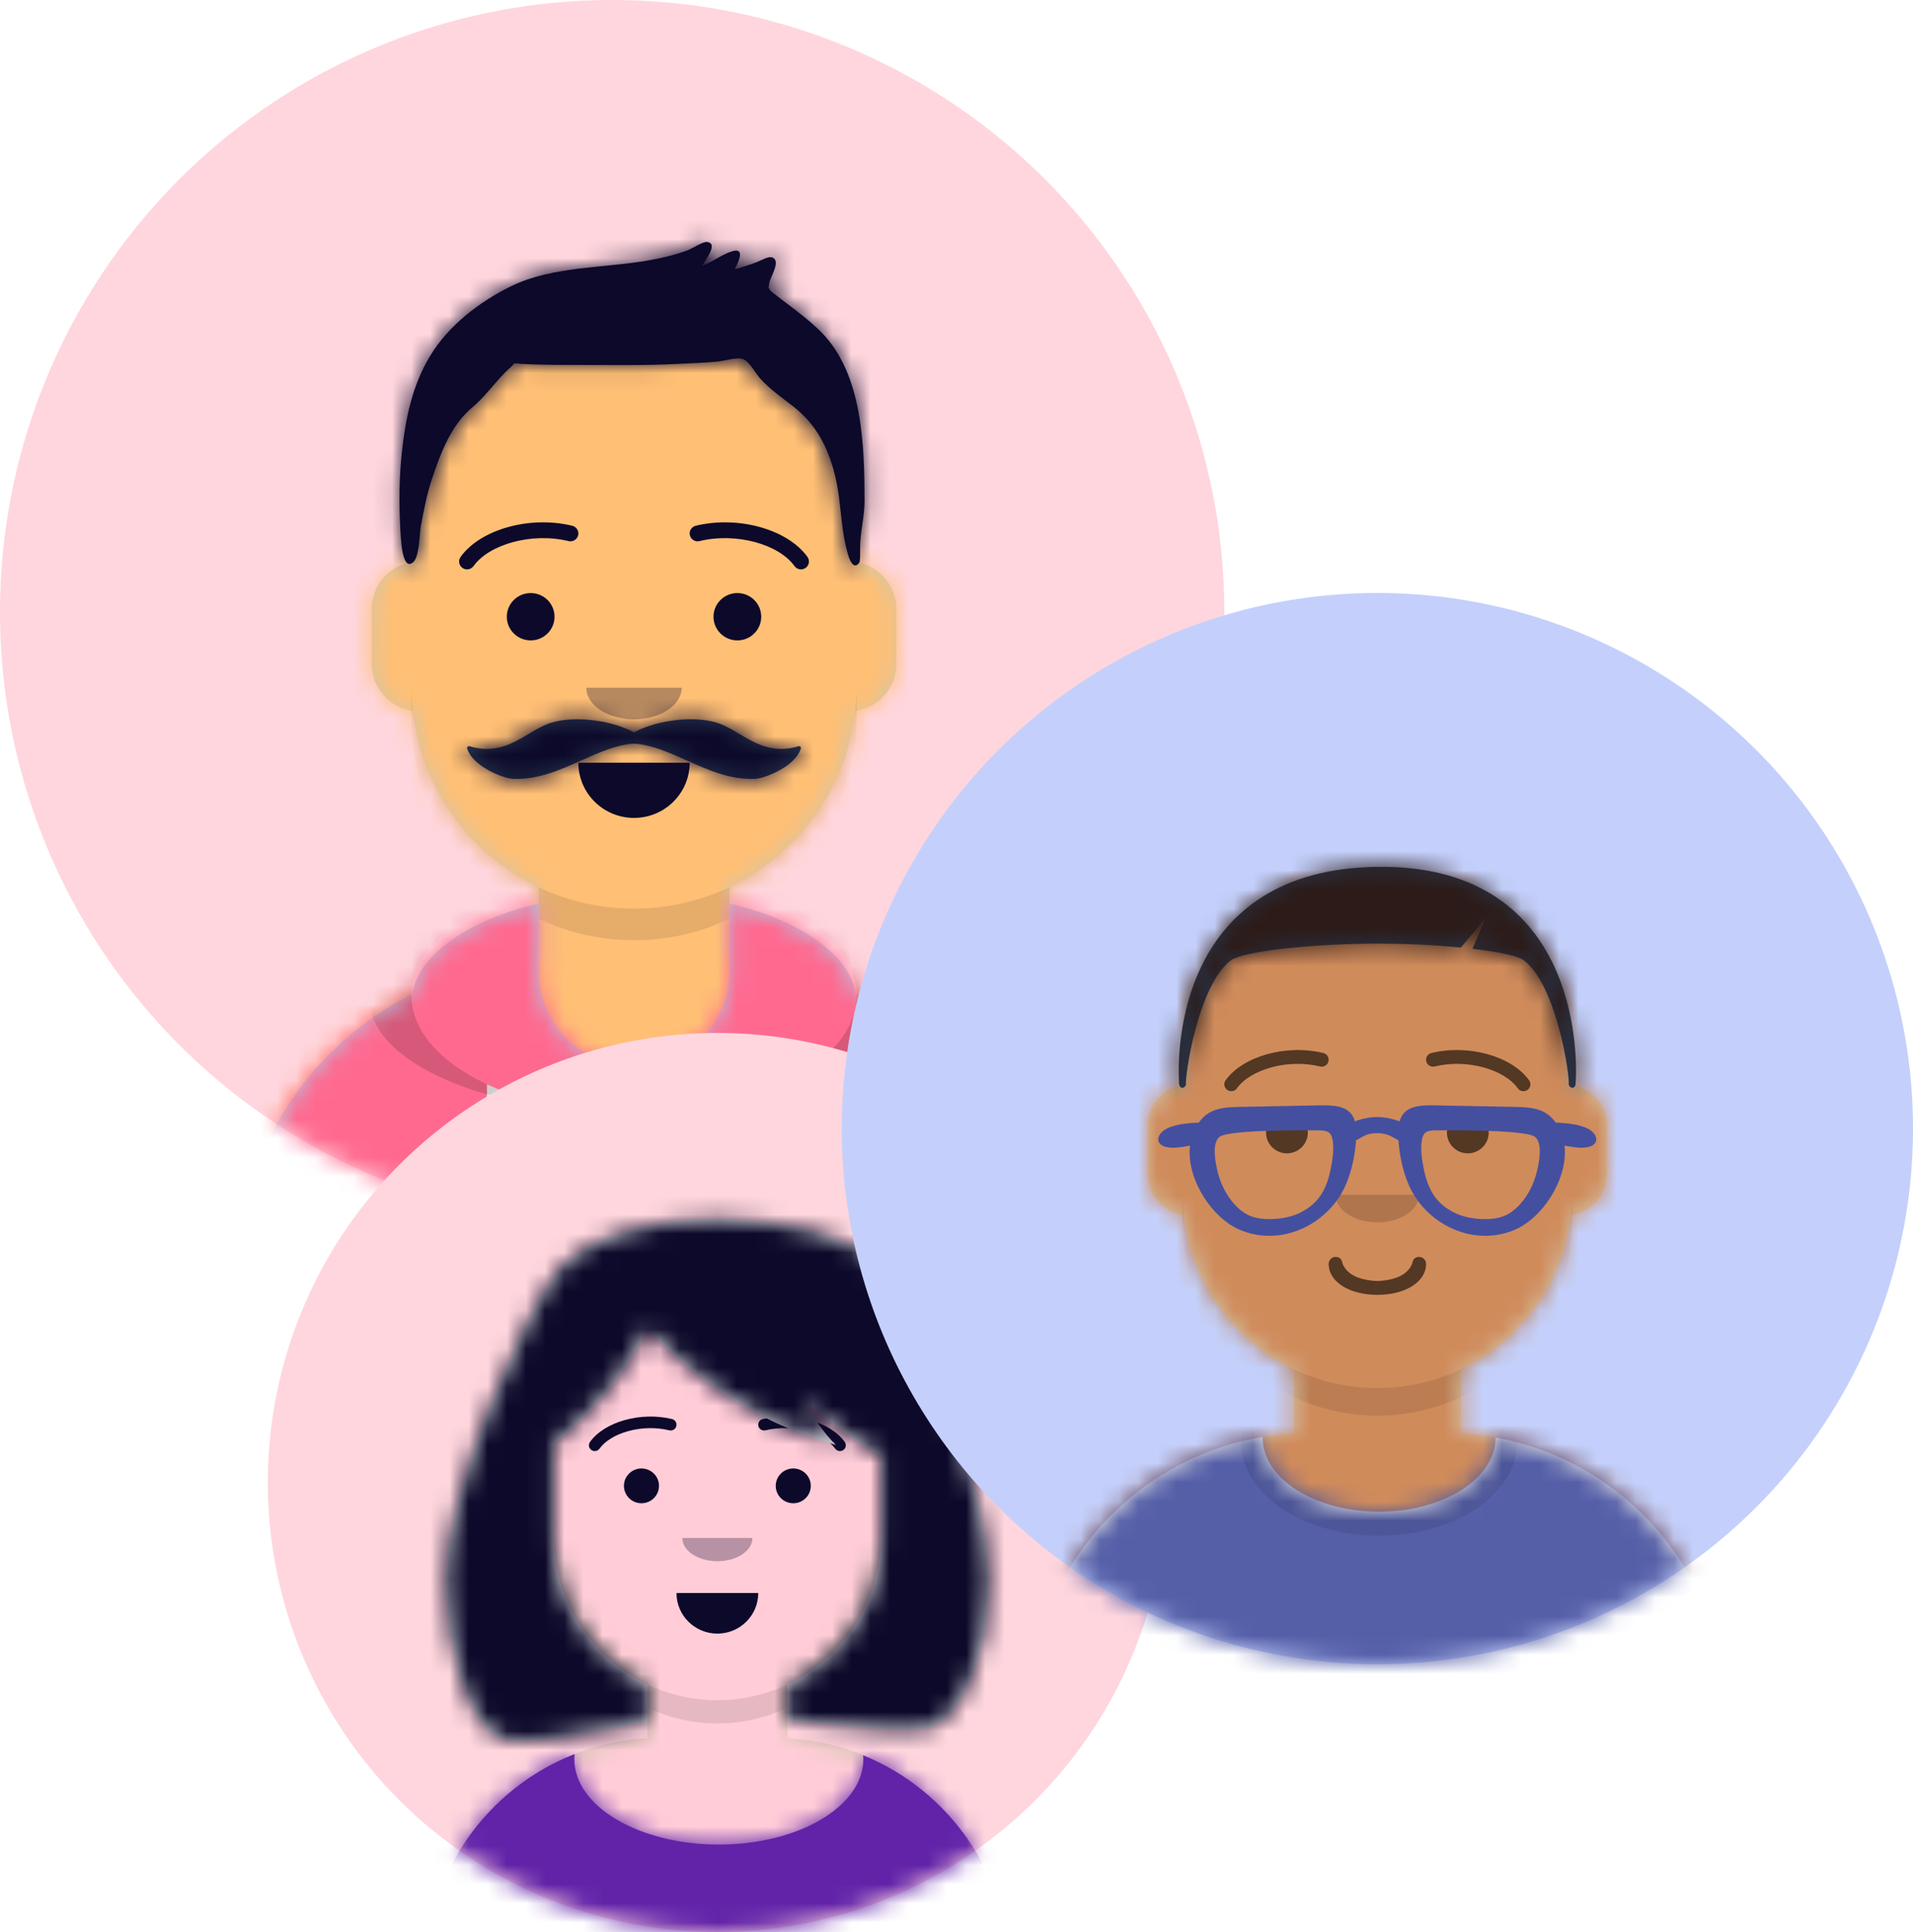 <svg width="100" height="101" viewBox="0 0 100 101" fill="none" xmlns="http://www.w3.org/2000/svg">
<circle cx="32" cy="32" r="32" fill="#FFD6DD"/>
<mask id="mask0_430_12709" style="mask-type:alpha" maskUnits="userSpaceOnUse" x="0" y="0" width="64" height="64">
<circle cx="32" cy="32" r="32" fill="#C4C4C4"/>
</mask>
<g mask="url(#mask0_430_12709)">
<path fill-rule="evenodd" clip-rule="evenodd" d="M33.143 16.567C26.716 16.567 21.507 21.777 21.507 28.203V29.388C20.327 29.586 19.429 30.611 19.429 31.847V34.697C19.429 35.957 20.364 36.999 21.579 37.167C22.033 41.248 24.597 44.691 28.156 46.382V50.207C19.355 50.681 12.364 57.968 12.364 66.887H53.922C53.922 57.968 46.931 50.681 38.13 50.207V46.382C41.689 44.691 44.253 41.248 44.707 37.167C45.922 36.999 46.857 35.957 46.857 34.697V31.847C46.857 30.611 45.959 29.586 44.779 29.388V28.203C44.779 21.777 39.57 16.567 33.143 16.567Z" fill="#D0C6AC"/>
<mask id="mask1_430_12709" style="mask-type:alpha" maskUnits="userSpaceOnUse" x="12" y="16" width="42" height="51">
<path fill-rule="evenodd" clip-rule="evenodd" d="M33.143 16.567C26.716 16.567 21.507 21.777 21.507 28.203V29.388C20.327 29.586 19.429 30.611 19.429 31.847V34.697C19.429 35.957 20.364 36.999 21.579 37.167C22.033 41.248 24.597 44.691 28.156 46.382V50.207C19.355 50.681 12.364 57.968 12.364 66.887H53.922C53.922 57.968 46.931 50.681 38.13 50.207V46.382C41.689 44.691 44.253 41.248 44.707 37.167C45.922 36.999 46.857 35.957 46.857 34.697V31.847C46.857 30.611 45.959 29.586 44.779 29.388V28.203C44.779 21.777 39.57 16.567 33.143 16.567Z" fill="white"/>
</mask>
<g mask="url(#mask1_430_12709)">
<rect x="5.714" y="16.567" width="54.857" height="50.32" fill="#FFBF75"/>
<path fill-rule="evenodd" clip-rule="evenodd" d="M21.507 35.865V37.515C21.507 43.942 26.717 49.151 33.143 49.151C39.57 49.151 44.78 43.942 44.78 37.515V35.865C44.78 42.292 39.57 47.502 33.143 47.502C26.717 47.502 21.507 42.292 21.507 35.865Z" fill="black" fill-opacity="0.1"/>
</g>
<path fill-rule="evenodd" clip-rule="evenodd" d="M28.156 47.232C24.503 48.094 21.897 49.872 21.547 51.968C16.099 54.719 12.364 60.367 12.364 66.887H53.922C53.922 60.367 50.187 54.719 44.739 51.968C44.389 49.872 41.783 48.094 38.13 47.232V50.764C38.13 53.518 35.897 55.751 33.143 55.751C30.389 55.751 28.156 53.518 28.156 50.764V47.232Z" fill="#B7C1DB"/>
<mask id="mask2_430_12709" style="mask-type:alpha" maskUnits="userSpaceOnUse" x="12" y="47" width="42" height="20">
<path fill-rule="evenodd" clip-rule="evenodd" d="M28.156 47.232C24.503 48.094 21.897 49.872 21.547 51.968C16.099 54.719 12.364 60.367 12.364 66.887H53.922C53.922 60.367 50.187 54.719 44.739 51.968C44.389 49.872 41.783 48.094 38.13 47.232V50.764C38.13 53.518 35.897 55.751 33.143 55.751C30.389 55.751 28.156 53.518 28.156 50.764V47.232Z" fill="white"/>
</mask>
<g mask="url(#mask2_430_12709)">
<rect x="5.714" y="44.202" width="54.857" height="22.685" fill="#FF6990"/>
<path fill-rule="evenodd" clip-rule="evenodd" d="M26.909 57.264C26.396 57.09 25.909 56.896 25.455 56.683V66.887H26.909V57.264ZM39.377 57.264C39.89 57.09 40.377 56.896 40.831 56.683V64.51C40.831 64.912 40.506 65.237 40.104 65.237C39.702 65.237 39.377 64.912 39.377 64.51V57.264Z" fill="#F4F4F4"/>
<path fill-rule="evenodd" clip-rule="evenodd" d="M33.143 58.226C39.569 58.226 44.779 55.456 44.779 52.039C44.779 50.005 42.933 48.2 40.083 47.072C44.196 48.108 46.961 50.037 46.961 52.245C46.961 55.548 40.775 58.226 33.143 58.226ZM26.203 47.072C23.353 48.2 21.506 50.005 21.506 52.039C21.506 55.456 26.716 58.226 33.143 58.226C25.511 58.226 19.325 55.548 19.325 52.245C19.325 50.037 22.09 48.108 26.203 47.072Z" fill="black" fill-opacity="0.16"/>
</g>
<path fill-rule="evenodd" clip-rule="evenodd" d="M30.233 39.871C30.233 41.466 31.536 42.758 33.142 42.758V42.758C34.749 42.758 36.052 41.466 36.052 39.871" fill="#0C092A"/>
<g opacity="0.3">
<path fill-rule="evenodd" clip-rule="evenodd" d="M30.649 35.953C30.649 36.864 31.766 37.603 33.143 37.603V37.603C34.52 37.603 35.636 36.864 35.636 35.953" fill="#0C092A"/>
</g>
<ellipse cx="27.74" cy="32.241" rx="1.247" ry="1.237" fill="#0C092A"/>
<ellipse cx="38.545" cy="32.241" rx="1.247" ry="1.237" fill="#0C092A"/>
<path d="M24.754 29.592C25.568 28.456 27.798 27.819 29.719 28.287C29.942 28.342 30.167 28.206 30.222 27.985C30.276 27.764 30.14 27.541 29.917 27.486C27.686 26.943 25.104 27.68 24.077 29.114C23.944 29.3 23.988 29.558 24.175 29.69C24.362 29.822 24.621 29.778 24.754 29.592Z" fill="#0C092A"/>
<path d="M41.531 29.592C40.718 28.456 38.488 27.819 36.566 28.287C36.344 28.342 36.119 28.206 36.064 27.985C36.009 27.764 36.145 27.541 36.368 27.486C38.599 26.943 41.182 27.68 42.209 29.114C42.342 29.3 42.298 29.558 42.111 29.69C41.924 29.822 41.664 29.778 41.531 29.592Z" fill="#0C092A"/>
<mask id="mask3_430_12709" style="mask-type:alpha" maskUnits="userSpaceOnUse" x="5" y="9" width="56" height="58">
<rect x="5.714" y="9.143" width="54.857" height="57.744" fill="white"/>
</mask>
<g mask="url(#mask3_430_12709)">
<path fill-rule="evenodd" clip-rule="evenodd" d="M27.646 38.361C27.984 38.16 28.312 37.965 28.652 37.836C29.73 37.427 31.731 37.543 33.142 38.282C34.554 37.543 36.555 37.427 37.633 37.836C37.973 37.965 38.301 38.16 38.639 38.361C39.496 38.871 40.416 39.418 41.737 39.011C41.814 38.987 41.889 39.056 41.866 39.13C41.58 40.06 39.994 40.697 39.455 40.718C38.165 40.768 37.013 40.252 35.896 39.752C34.973 39.338 34.074 38.936 33.142 38.873C32.211 38.936 31.312 39.338 30.389 39.752C29.272 40.252 28.12 40.768 26.83 40.718C26.291 40.697 24.705 40.06 24.419 39.13C24.396 39.056 24.471 38.987 24.548 39.011C25.869 39.418 26.789 38.871 27.646 38.361Z" fill="#28354B"/>
<mask id="mask4_430_12709" style="mask-type:alpha" maskUnits="userSpaceOnUse" x="24" y="37" width="18" height="4">
<path fill-rule="evenodd" clip-rule="evenodd" d="M27.646 38.361C27.984 38.16 28.312 37.965 28.652 37.836C29.73 37.427 31.731 37.543 33.142 38.282C34.554 37.543 36.555 37.427 37.633 37.836C37.973 37.965 38.301 38.16 38.639 38.361C39.496 38.871 40.416 39.418 41.737 39.011C41.814 38.987 41.889 39.056 41.866 39.13C41.58 40.06 39.994 40.697 39.455 40.718C38.165 40.768 37.013 40.252 35.896 39.752C34.973 39.338 34.074 38.936 33.142 38.873C32.211 38.936 31.312 39.338 30.389 39.752C29.272 40.252 28.12 40.768 26.83 40.718C26.291 40.697 24.705 40.06 24.419 39.13C24.396 39.056 24.471 38.987 24.548 39.011C25.869 39.418 26.789 38.871 27.646 38.361Z" fill="white"/>
</mask>
<g mask="url(#mask4_430_12709)">
<rect x="15.688" y="23.991" width="34.909" height="31.347" fill="#0C092A"/>
</g>
<path fill-rule="evenodd" clip-rule="evenodd" d="M42.94 17.376C42.367 16.794 41.701 16.3 41.053 15.805C40.91 15.696 40.765 15.59 40.625 15.477C40.593 15.451 40.268 15.22 40.229 15.134C40.136 14.93 40.19 15.089 40.203 14.845C40.219 14.536 40.854 13.663 40.38 13.463C40.172 13.375 39.8 13.609 39.6 13.687C39.209 13.838 38.814 13.967 38.409 14.079C38.603 13.696 38.972 12.929 38.278 13.134C37.738 13.294 37.234 13.705 36.691 13.898C36.87 13.606 37.589 12.7 36.94 12.649C36.738 12.633 36.15 13.01 35.932 13.09C35.28 13.331 34.614 13.486 33.93 13.608C31.603 14.024 28.882 13.906 26.729 14.957C25.07 15.768 23.431 17.025 22.472 18.627C21.548 20.171 21.202 21.86 21.009 23.629C20.867 24.927 20.855 26.269 20.922 27.572C20.944 27.998 20.992 29.966 21.617 29.37C21.928 29.073 21.926 27.874 22.004 27.468C22.16 26.661 22.31 25.85 22.57 25.069C23.029 23.691 23.57 22.224 24.712 21.275C25.445 20.667 25.959 19.844 26.661 19.23C26.976 18.954 26.735 18.983 27.242 19.019C27.582 19.043 27.924 19.052 28.265 19.061C29.054 19.082 29.844 19.076 30.633 19.079C32.222 19.085 33.803 19.107 35.391 19.025C36.096 18.988 36.803 18.968 37.507 18.903C37.9 18.867 38.597 18.617 38.921 18.808C39.217 18.983 39.525 19.554 39.737 19.787C40.239 20.34 40.838 20.762 41.426 21.215C42.65 22.159 43.269 23.345 43.641 24.821C44.011 26.292 43.907 27.656 44.366 29.103C44.447 29.357 44.66 29.796 44.923 29.403C44.972 29.33 44.96 28.928 44.96 28.697C44.96 27.765 45.197 27.066 45.194 26.128C45.183 23.275 45.09 19.556 42.94 17.376Z" fill="#0C092A"/>
<mask id="mask5_430_12709" style="mask-type:alpha" maskUnits="userSpaceOnUse" x="20" y="12" width="26" height="18">
<path fill-rule="evenodd" clip-rule="evenodd" d="M42.94 17.376C42.367 16.794 41.701 16.3 41.053 15.805C40.91 15.696 40.765 15.59 40.625 15.477C40.593 15.451 40.268 15.22 40.229 15.134C40.136 14.93 40.19 15.089 40.203 14.845C40.219 14.536 40.854 13.663 40.38 13.463C40.172 13.375 39.8 13.609 39.6 13.687C39.209 13.838 38.814 13.967 38.409 14.079C38.603 13.696 38.972 12.929 38.278 13.134C37.738 13.294 37.234 13.705 36.691 13.898C36.87 13.606 37.589 12.7 36.94 12.649C36.738 12.633 36.15 13.01 35.932 13.09C35.28 13.331 34.614 13.486 33.93 13.608C31.603 14.024 28.882 13.906 26.729 14.957C25.07 15.768 23.431 17.025 22.472 18.627C21.548 20.171 21.202 21.86 21.009 23.629C20.867 24.927 20.855 26.269 20.922 27.572C20.944 27.998 20.992 29.966 21.617 29.37C21.928 29.073 21.926 27.874 22.004 27.468C22.16 26.661 22.31 25.85 22.57 25.069C23.029 23.691 23.57 22.224 24.712 21.275C25.445 20.667 25.959 19.844 26.661 19.23C26.976 18.954 26.735 18.983 27.242 19.019C27.582 19.043 27.924 19.052 28.265 19.061C29.054 19.082 29.844 19.076 30.633 19.079C32.222 19.085 33.803 19.107 35.391 19.025C36.096 18.988 36.803 18.968 37.507 18.903C37.9 18.867 38.597 18.617 38.921 18.808C39.217 18.983 39.525 19.554 39.737 19.787C40.239 20.34 40.838 20.762 41.426 21.215C42.65 22.159 43.269 23.345 43.641 24.821C44.011 26.292 43.907 27.656 44.366 29.103C44.447 29.357 44.66 29.796 44.923 29.403C44.972 29.33 44.96 28.928 44.96 28.697C44.96 27.765 45.197 27.066 45.194 26.128C45.183 23.275 45.09 19.556 42.94 17.376Z" fill="white"/>
</mask>
<g mask="url(#mask5_430_12709)">
<rect x="5.714" y="9.143" width="54.857" height="57.744" fill="#0C092A"/>
</g>
</g>
</g>
<circle cx="37.5" cy="77.5" r="23.5" fill="#FFD6DD"/>
<mask id="mask6_430_12709" style="mask-type:alpha" maskUnits="userSpaceOnUse" x="14" y="54" width="47" height="47">
<circle cx="37.5" cy="77.5" r="23.5" fill="#C4C4C4"/>
</mask>
<g mask="url(#mask6_430_12709)">
<path fill-rule="evenodd" clip-rule="evenodd" d="M37.5 66.166C32.781 66.166 28.954 69.992 28.954 74.712V75.582C28.088 75.727 27.428 76.48 27.428 77.388V79.48C27.428 80.406 28.116 81.171 29.007 81.294C29.341 84.291 31.224 86.82 33.838 88.062V90.871C27.374 91.219 22.24 96.57 22.24 103.12H52.76C52.76 96.57 47.626 91.219 41.162 90.871V88.062C43.776 86.82 45.659 84.291 45.993 81.294C46.885 81.171 47.571 80.406 47.571 79.48V77.388C47.571 76.48 46.911 75.727 46.045 75.582V74.712C46.045 69.992 42.219 66.166 37.5 66.166Z" fill="#D0C6AC"/>
<mask id="mask7_430_12709" style="mask-type:alpha" maskUnits="userSpaceOnUse" x="22" y="66" width="31" height="38">
<path fill-rule="evenodd" clip-rule="evenodd" d="M37.5 66.166C32.781 66.166 28.954 69.992 28.954 74.712V75.582C28.088 75.727 27.428 76.48 27.428 77.388V79.48C27.428 80.406 28.116 81.171 29.007 81.294C29.341 84.291 31.224 86.82 33.838 88.062V90.871C27.374 91.219 22.24 96.57 22.24 103.12H52.76C52.76 96.57 47.626 91.219 41.162 90.871V88.062C43.776 86.82 45.659 84.291 45.993 81.294C46.885 81.171 47.571 80.406 47.571 79.48V77.388C47.571 76.48 46.911 75.727 46.045 75.582V74.712C46.045 69.992 42.219 66.166 37.5 66.166Z" fill="white"/>
</mask>
<g mask="url(#mask7_430_12709)">
<rect width="40.286" height="36.954" transform="translate(17.357 66.166)" fill="#FFCCD7"/>
<rect x="17.357" y="66.166" width="40.286" height="36.954" fill="#FFCCD7"/>
<path fill-rule="evenodd" clip-rule="evenodd" d="M28.955 80.338V81.55C28.955 86.27 32.781 90.096 37.5 90.096C42.22 90.096 46.045 86.27 46.045 81.55V80.338C46.045 85.058 42.22 88.884 37.5 88.884C32.781 88.884 28.955 85.058 28.955 80.338Z" fill="black" fill-opacity="0.1"/>
</g>
<path fill-rule="evenodd" clip-rule="evenodd" d="M37.576 96.43C41.748 96.43 45.13 94.431 45.13 91.966C45.13 91.897 45.127 91.829 45.122 91.762C49.602 93.587 52.76 97.985 52.76 103.12H22.24C22.24 97.924 25.473 93.484 30.036 91.699C30.027 91.787 30.023 91.876 30.023 91.966C30.023 94.431 33.405 96.43 37.576 96.43Z" fill="#6223A9"/>
<mask id="mask8_430_12709" style="mask-type:alpha" maskUnits="userSpaceOnUse" x="22" y="91" width="31" height="13">
<path fill-rule="evenodd" clip-rule="evenodd" d="M37.576 96.43C41.748 96.43 45.13 94.431 45.13 91.966C45.13 91.897 45.127 91.829 45.122 91.762C49.602 93.587 52.76 97.985 52.76 103.12H22.24C22.24 97.924 25.473 93.484 30.036 91.699C30.027 91.787 30.023 91.876 30.023 91.966C30.023 94.431 33.405 96.43 37.576 96.43Z" fill="white"/>
</mask>
<g mask="url(#mask8_430_12709)">
<rect x="17.357" y="86.461" width="40.286" height="16.66" fill="#6223A9"/>
</g>
<path fill-rule="evenodd" clip-rule="evenodd" d="M35.363 83.28C35.363 84.451 36.32 85.401 37.5 85.401V85.401C38.679 85.401 39.636 84.451 39.636 83.28" fill="#0C092A"/>
<g opacity="0.3">
<path fill-rule="evenodd" clip-rule="evenodd" d="M35.669 80.403C35.669 81.072 36.488 81.615 37.5 81.615V81.615C38.511 81.615 39.331 81.072 39.331 80.403" fill="#0C092A"/>
</g>
<ellipse cx="33.532" cy="77.677" rx="0.916" ry="0.909" fill="#0C092A"/>
<ellipse cx="41.467" cy="77.677" rx="0.916" ry="0.909" fill="#0C092A"/>
<path d="M31.339 75.732C31.937 74.897 33.574 74.43 34.985 74.773C35.149 74.813 35.314 74.714 35.354 74.552C35.395 74.389 35.294 74.225 35.131 74.185C33.492 73.786 31.596 74.328 30.842 75.381C30.744 75.517 30.776 75.706 30.914 75.803C31.051 75.9 31.241 75.868 31.339 75.732Z" fill="#0C092A"/>
<path d="M43.66 75.732C43.062 74.897 41.425 74.43 40.014 74.773C39.85 74.813 39.685 74.714 39.645 74.552C39.605 74.389 39.705 74.225 39.868 74.185C41.507 73.786 43.403 74.328 44.157 75.381C44.255 75.517 44.223 75.706 44.085 75.803C43.948 75.9 43.758 75.868 43.66 75.732Z" fill="#0C092A"/>
<mask id="mask9_430_12709" style="mask-type:alpha" maskUnits="userSpaceOnUse" x="17" y="60" width="41" height="44">
<rect x="17.357" y="60.714" width="40.286" height="42.406" fill="white"/>
</mask>
<g mask="url(#mask9_430_12709)">
<path fill-rule="evenodd" clip-rule="evenodd" d="M23.308 82.675C23.214 78.004 27.63 68.256 29.259 66.318C30.468 64.881 33.791 63.675 37.5 63.743C41.209 63.811 44.651 64.624 45.893 66.166C47.773 68.503 51.671 77.386 51.691 82.675C51.706 86.431 50.236 90.196 48.181 90.399C47.022 90.513 45.548 90.364 43.778 90.186L43.778 90.186L43.778 90.186C42.968 90.104 42.095 90.016 41.162 89.944V88.062C44.049 86.69 46.045 83.748 46.045 80.339V76.096C44.442 75.219 43.076 74.161 41.939 73.085C42.451 74.03 43.037 74.889 43.697 75.537C39.03 74.238 35.804 71.576 33.871 69.49C32.982 71.168 31.39 73.622 28.954 75.491V80.339C28.954 83.748 30.95 86.69 33.837 88.062V90.057C32.776 90.201 31.79 90.384 30.883 90.552L30.883 90.552L30.883 90.552L30.883 90.553L30.883 90.553C29.227 90.86 27.834 91.118 26.724 91.004C24.554 90.782 23.384 86.43 23.308 82.675Z" fill="#E6E6E6"/>
<mask id="mask10_430_12709" style="mask-type:alpha" maskUnits="userSpaceOnUse" x="23" y="63" width="29" height="29">
<path fill-rule="evenodd" clip-rule="evenodd" d="M23.308 82.675C23.214 78.004 27.63 68.256 29.259 66.318C30.468 64.881 33.791 63.675 37.5 63.743C41.209 63.811 44.651 64.624 45.893 66.166C47.773 68.503 51.671 77.386 51.691 82.675C51.706 86.431 50.236 90.196 48.181 90.399C47.022 90.513 45.548 90.364 43.778 90.186L43.778 90.186L43.778 90.186C42.968 90.104 42.095 90.016 41.162 89.944V88.062C44.049 86.69 46.045 83.748 46.045 80.339V76.096C44.442 75.219 43.076 74.161 41.939 73.085C42.451 74.03 43.037 74.889 43.697 75.537C39.03 74.238 35.804 71.576 33.871 69.49C32.982 71.168 31.39 73.622 28.954 75.491V80.339C28.954 83.748 30.95 86.69 33.837 88.062V90.057C32.776 90.201 31.79 90.384 30.883 90.552L30.883 90.552L30.883 90.552L30.883 90.553L30.883 90.553C29.227 90.86 27.834 91.118 26.724 91.004C24.554 90.782 23.384 86.43 23.308 82.675Z" fill="white"/>
</mask>
<g mask="url(#mask10_430_12709)">
<rect x="17.204" y="60.714" width="40.591" height="42.406" fill="#0C092A"/>
</g>
</g>
</g>
<circle cx="72" cy="59" r="28" fill="#C4D0FB"/>
<mask id="mask11_430_12709" style="mask-type:alpha" maskUnits="userSpaceOnUse" x="44" y="31" width="56" height="56">
<circle cx="72" cy="59" r="28" fill="#C4C4C4"/>
</mask>
<g mask="url(#mask11_430_12709)">
<path fill-rule="evenodd" clip-rule="evenodd" d="M72 45.496C66.377 45.496 61.818 50.055 61.818 55.678V56.714C60.786 56.888 60 57.785 60 58.866V61.359C60 62.462 60.819 63.374 61.881 63.521C62.279 67.091 64.523 70.105 67.636 71.584V74.931C59.935 75.346 53.818 81.722 53.818 89.526H90.182C90.182 81.722 84.065 75.346 76.364 74.931V71.584C79.478 70.105 81.722 67.091 82.119 63.521C83.182 63.374 84 62.462 84 61.359V58.866C84 57.785 83.214 56.888 82.182 56.714V55.678C82.182 50.055 77.623 45.496 72 45.496Z" fill="#D0C6AC"/>
<mask id="mask12_430_12709" style="mask-type:alpha" maskUnits="userSpaceOnUse" x="53" y="45" width="38" height="45">
<path fill-rule="evenodd" clip-rule="evenodd" d="M72 45.496C66.377 45.496 61.818 50.055 61.818 55.678V56.714C60.786 56.888 60 57.785 60 58.866V61.359C60 62.462 60.819 63.374 61.881 63.521C62.279 67.091 64.523 70.105 67.636 71.584V74.931C59.935 75.346 53.818 81.722 53.818 89.526H90.182C90.182 81.722 84.065 75.346 76.364 74.931V71.584C79.478 70.105 81.722 67.091 82.119 63.521C83.182 63.374 84 62.462 84 61.359V58.866C84 57.785 83.214 56.888 82.182 56.714V55.678C82.182 50.055 77.623 45.496 72 45.496Z" fill="white"/>
</mask>
<g mask="url(#mask12_430_12709)">
<rect x="48" y="45.496" width="48" height="44.03" fill="#D08B5B"/>
<path fill-rule="evenodd" clip-rule="evenodd" d="M61.818 62.382V63.826C61.818 69.449 66.377 74.007 72 74.007C77.623 74.007 82.182 69.449 82.182 63.826V62.382C82.182 68.005 77.623 72.564 72 72.564C66.377 72.564 61.818 68.005 61.818 62.382Z" fill="black" fill-opacity="0.1"/>
</g>
<path fill-rule="evenodd" clip-rule="evenodd" d="M72.091 79.029C75.455 79.029 78.182 77.294 78.182 75.153C78.182 75.152 78.182 75.152 78.182 75.151C85.005 76.381 90.182 82.349 90.182 89.526H53.818C53.818 82.285 59.087 76.275 66 75.12C66 75.131 66 75.142 66 75.153C66 77.294 68.727 79.029 72.091 79.029Z" fill="#E6E6E6"/>
<mask id="mask13_430_12709" style="mask-type:alpha" maskUnits="userSpaceOnUse" x="53" y="75" width="38" height="15">
<path fill-rule="evenodd" clip-rule="evenodd" d="M72.091 79.029C75.455 79.029 78.182 77.294 78.182 75.153C78.182 75.152 78.182 75.152 78.182 75.151C85.005 76.381 90.182 82.349 90.182 89.526H53.818C53.818 82.285 59.087 76.275 66 75.12C66 75.131 66 75.142 66 75.153C66 77.294 68.727 79.029 72.091 79.029Z" fill="white"/>
</mask>
<g mask="url(#mask13_430_12709)">
<rect x="48" y="69.677" width="48" height="19.85" fill="#555FA8"/>
<g opacity="0.6">
<ellipse cx="72.091" cy="75.424" rx="7.206" ry="4.857" fill="black" fill-opacity="0.16"/>
</g>
</g>
<path d="M69.455 66.068C69.455 67.037 70.575 67.692 72.001 67.692C73.426 67.692 74.546 67.037 74.546 66.068C74.546 65.868 74.373 65.707 74.182 65.707C73.947 65.707 73.842 65.87 73.819 66.068C73.593 66.598 73.034 66.919 72.001 66.97C70.967 66.919 70.408 66.598 70.182 66.068C70.159 65.87 70.054 65.707 69.819 65.707C69.628 65.707 69.455 65.868 69.455 66.068Z" fill="black" fill-opacity="0.6"/>
<path fill-rule="evenodd" clip-rule="evenodd" d="M69.818 62.459C69.818 63.256 70.795 63.902 72 63.902V63.902C73.205 63.902 74.182 63.256 74.182 62.459" fill="black" fill-opacity="0.16"/>
<ellipse cx="67.273" cy="59.211" rx="1.091" ry="1.083" fill="black" fill-opacity="0.6"/>
<ellipse cx="76.728" cy="59.211" rx="1.091" ry="1.083" fill="black" fill-opacity="0.6"/>
<path d="M64.66 56.893C65.372 55.899 67.323 55.342 69.004 55.752C69.199 55.799 69.396 55.681 69.444 55.487C69.492 55.294 69.373 55.098 69.178 55.05C67.225 54.575 64.966 55.22 64.067 56.475C63.951 56.638 63.989 56.863 64.153 56.978C64.317 57.094 64.544 57.056 64.66 56.893Z" fill="black" fill-opacity="0.6"/>
<path d="M79.34 56.893C78.628 55.899 76.677 55.342 74.996 55.752C74.801 55.799 74.604 55.681 74.556 55.487C74.508 55.294 74.627 55.098 74.822 55.05C76.775 54.575 79.034 55.22 79.933 56.475C80.049 56.638 80.011 56.863 79.847 56.978C79.683 57.094 79.456 57.056 79.34 56.893Z" fill="black" fill-opacity="0.6"/>
<mask id="mask14_430_12709" style="mask-type:alpha" maskUnits="userSpaceOnUse" x="48" y="39" width="48" height="51">
<rect x="48" y="39" width="48" height="50.526" fill="white"/>
</mask>
<g mask="url(#mask14_430_12709)">
<path fill-rule="evenodd" clip-rule="evenodd" d="M62 56.684C61.941 56.905 61.7 56.953 61.636 56.684C61.506 54.826 61.636 45.447 72 45.316C82.364 45.185 82.495 54.826 82.364 56.684C82.301 56.953 82.06 56.905 82 56.684C82.084 56.404 81.401 51.496 79.636 50.188C79.317 49.967 78.319 49.757 76.975 49.6L77.636 48.023L76.367 49.535C75.088 49.409 73.574 49.331 72.057 49.33C68.547 49.328 65.022 49.734 64.364 50.188C62.599 51.496 61.916 56.404 62 56.684Z" fill="#28354B"/>
<mask id="mask15_430_12709" style="mask-type:alpha" maskUnits="userSpaceOnUse" x="61" y="45" width="22" height="12">
<path fill-rule="evenodd" clip-rule="evenodd" d="M62 56.684C61.941 56.905 61.7 56.953 61.636 56.684C61.506 54.826 61.636 45.447 72 45.316C82.364 45.185 82.495 54.826 82.364 56.684C82.301 56.953 82.06 56.905 82 56.684C82.084 56.404 81.401 51.496 79.636 50.188C79.317 49.967 78.319 49.757 76.975 49.6L77.636 48.023L76.367 49.535C75.088 49.409 73.574 49.331 72.057 49.33C68.547 49.328 65.022 49.734 64.364 50.188C62.599 51.496 61.916 56.404 62 56.684Z" fill="white"/>
</mask>
<g mask="url(#mask15_430_12709)">
<rect x="48" y="39" width="48" height="50.526" fill="#2C1B18"/>
</g>
<g filter="url(#filter0_d_430_12709)">
<path fill-rule="evenodd" clip-rule="evenodd" d="M68.954 57.095C69.386 57.099 69.59 57.17 69.663 57.616C69.737 58.068 69.665 58.577 69.579 59.022C69.448 59.702 69.23 60.368 68.723 60.865C68.456 61.127 68.13 61.335 67.784 61.478C67.6 61.553 67.406 61.608 67.211 61.65C67.154 61.662 66.67 61.728 66.967 61.694C66.273 61.773 65.52 61.77 64.941 61.331C64.298 60.846 63.858 60.077 63.665 59.311C63.552 58.863 63.314 57.791 63.748 57.433C64.246 57.023 68.954 57.095 68.954 57.095V57.095ZM64.585 55.87C63.596 55.904 62.936 56.077 62.448 57.058C61.554 58.855 63.084 61.551 64.792 62.285C66.787 63.144 69.017 62.194 70.072 60.475C70.631 59.565 70.913 58.186 70.895 57.136C70.872 55.796 69.929 55.759 68.82 55.788L64.585 55.87Z" fill="#44509F"/>
<path fill-rule="evenodd" clip-rule="evenodd" d="M75.033 57.094C74.602 57.098 74.398 57.169 74.325 57.616C74.251 58.068 74.323 58.576 74.409 59.022C74.54 59.701 74.757 60.368 75.265 60.864C75.532 61.126 75.858 61.335 76.204 61.477C76.388 61.553 76.582 61.608 76.777 61.649C76.834 61.661 77.318 61.727 77.021 61.694C77.715 61.772 78.468 61.769 79.047 61.331C79.69 60.845 80.13 60.076 80.323 59.31C80.436 58.862 80.674 57.791 80.24 57.432C79.742 57.022 75.033 57.094 75.033 57.094V57.094ZM79.403 55.87C80.392 55.904 81.052 56.076 81.54 57.057C82.434 58.855 80.903 61.55 79.196 62.285C77.201 63.144 74.971 62.193 73.916 60.474C73.357 59.564 73.075 58.186 73.093 57.136C73.116 55.795 74.059 55.758 75.168 55.788L79.403 55.87Z" fill="#44509F"/>
<path fill-rule="evenodd" clip-rule="evenodd" d="M62.945 56.671C62.325 56.706 61.616 56.714 61.035 56.98C60.42 57.262 60.325 57.9 61.1 57.988C61.45 58.028 61.8 57.962 62.144 57.901C62.425 57.852 62.808 57.868 63.074 57.761C63.571 57.562 63.539 56.637 62.945 56.671" fill="#44509F"/>
<path fill-rule="evenodd" clip-rule="evenodd" d="M81.043 56.671C81.664 56.706 82.373 56.714 82.954 56.98C83.569 57.262 83.664 57.9 82.888 57.988C82.539 58.028 82.189 57.962 81.845 57.901C81.563 57.852 81.18 57.868 80.914 57.761C80.418 57.562 80.45 56.637 81.043 56.671" fill="#44509F"/>
<path fill-rule="evenodd" clip-rule="evenodd" d="M73.838 57.047C73.484 56.632 72.562 56.393 71.98 56.393C71.399 56.393 70.503 56.632 70.15 57.047C69.971 57.257 69.965 57.537 70.274 57.668C70.659 57.831 71.003 57.535 71.311 57.38C71.706 57.182 72.311 57.203 72.676 57.38C72.987 57.53 73.328 57.831 73.713 57.668C74.023 57.537 74.017 57.257 73.838 57.047" fill="#44509F"/>
</g>
</g>
</g>
<defs>
<filter id="filter0_d_430_12709" x="60.546" y="55.782" width="22.897" height="8.825" filterUnits="userSpaceOnUse" color-interpolation-filters="sRGB">
<feFlood flood-opacity="0" result="BackgroundImageFix"/>
<feColorMatrix in="SourceAlpha" type="matrix" values="0 0 0 0 0 0 0 0 0 0 0 0 0 0 0 0 0 0 127 0" result="hardAlpha"/>
<feOffset dy="2"/>
<feColorMatrix type="matrix" values="0 0 0 0 0 0 0 0 0 0 0 0 0 0 0 0 0 0 0.1 0"/>
<feBlend mode="normal" in2="BackgroundImageFix" result="effect1_dropShadow_430_12709"/>
<feBlend mode="normal" in="SourceGraphic" in2="effect1_dropShadow_430_12709" result="shape"/>
</filter>
</defs>
</svg>
